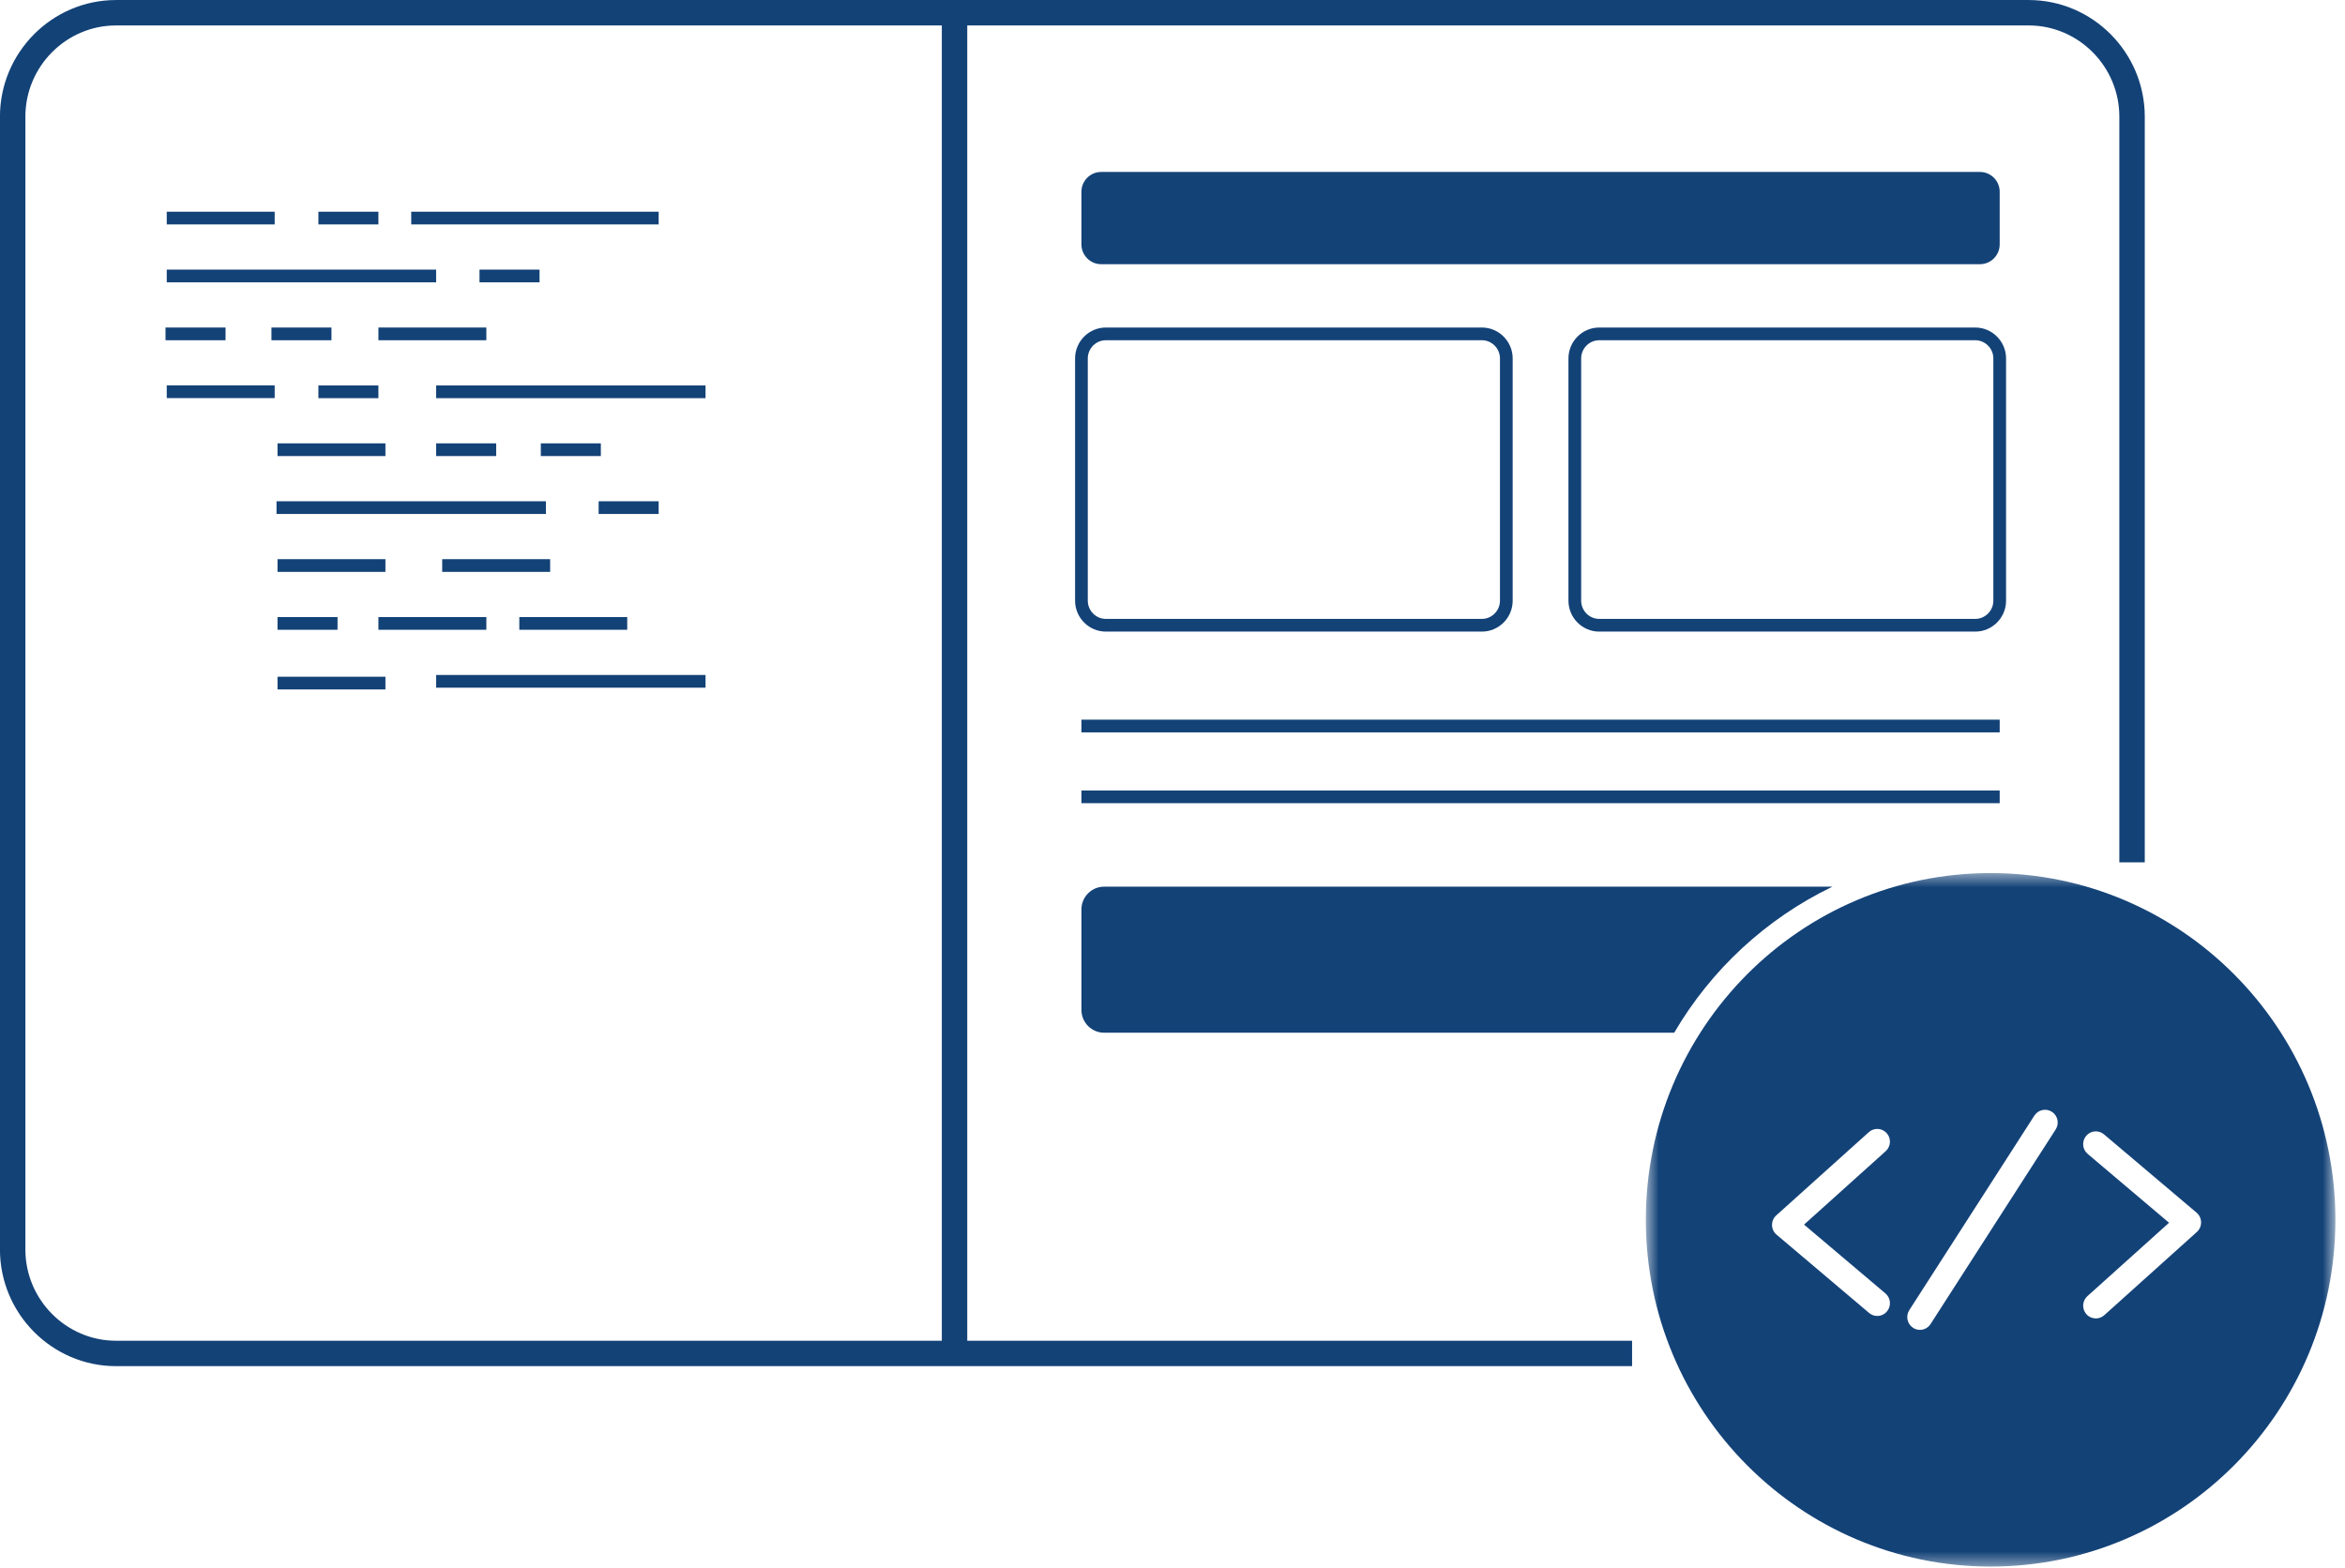 <?xml version="1.0" encoding="UTF-8"?>
<svg width="166px" height="111px" viewBox="0 0 166 111" version="1.1" xmlns="http://www.w3.org/2000/svg" xmlns:xlink="http://www.w3.org/1999/xlink">
    <!-- Generator: Sketch 52.6 (67491) - http://www.bohemiancoding.com/sketch -->
    <title>img_about_tools_frontend_hover</title>
    <desc>Created with Sketch.</desc>
    <defs>
        <polygon id="path-1" points="0.582 0.477 49.394 0.477 49.394 49.58 0.582 49.58"></polygon>
    </defs>
    <g id="Website" stroke="none" stroke-width="1" fill="none" fill-rule="evenodd">
        <g id="Home-Copy-2" transform="translate(-977, -1885)">
            <g id="img_about_tools_frontend_hover" transform="translate(977, 1885)">
                <g id="Group-3" transform="translate(115.925, 61.339)">
                    <mask id="mask-2" fill="white">
                        <use xlink:href="#path-1"></use>
                    </mask>
                    <g id="Clip-2"></g>
                    <path d="M39.589,25.889 L33.036,31.781 C32.865,31.935 32.652,32.011 32.438,32.011 C32.19,32.011 31.944,31.908 31.768,31.709 C31.438,31.337 31.47,30.766 31.84,30.434 L37.62,25.237 L31.858,20.361 C31.479,20.041 31.431,19.47 31.75,19.087 C32.068,18.704 32.636,18.657 33.016,18.979 L39.569,24.523 C39.768,24.693 39.885,24.94 39.888,25.2 C39.892,25.464 39.782,25.713 39.589,25.889 Z M29.595,18.63 L20.739,32.406 C20.567,32.676 20.278,32.82 19.985,32.82 C19.816,32.82 19.649,32.775 19.498,32.676 C19.082,32.403 18.963,31.845 19.231,31.425 L28.087,17.649 C28.358,17.229 28.917,17.113 29.328,17.382 C29.745,17.653 29.863,18.213 29.595,18.63 Z M17.543,30.24 C17.923,30.562 17.972,31.131 17.652,31.512 C17.476,31.725 17.221,31.836 16.965,31.836 C16.76,31.836 16.557,31.767 16.388,31.624 L9.836,26.08 C9.634,25.912 9.518,25.665 9.514,25.403 C9.511,25.141 9.62,24.89 9.814,24.716 L16.367,18.822 C16.733,18.491 17.304,18.522 17.634,18.894 C17.965,19.266 17.932,19.835 17.562,20.169 L11.782,25.368 L17.543,30.24 Z M24.99,0.477 C11.509,0.477 0.582,11.47 0.582,25.027 C0.582,38.588 11.509,49.58 24.99,49.58 C38.468,49.58 49.395,38.588 49.395,25.027 C49.395,11.47 38.468,0.477 24.99,0.477 Z" id="Fill-1" fill="#134277" mask="url(#mask-2)"></path>
                </g>
                <path d="M150.926,61.059 L150.926,58.66 L150.926,8.26 C150.926,4.213 147.634,0.902 143.612,0.902 L8.211,0.902 C4.188,0.902 0.897,4.213 0.897,8.26 L0.897,88.472 C0.897,92.518 4.188,95.829 8.211,95.829 L113.442,95.829 L115.533,95.829" id="Stroke-4" stroke="#134277" stroke-width="1.8"></path>
                <path d="M140.162,18.706 L77.948,18.706 C77.182,18.706 76.553,18.075 76.553,17.304 L76.553,13.577 C76.553,12.804 77.182,12.175 77.948,12.175 L140.162,12.175 C140.929,12.175 141.556,12.804 141.556,13.577 L141.556,17.304 C141.556,18.075 140.929,18.706 140.162,18.706" id="Fill-6" fill="#134277"></path>
                <path d="M129.714,62.781 L78.151,62.781 C77.273,62.781 76.554,63.503 76.554,64.388 L76.554,71.511 C76.554,72.394 77.273,73.119 78.151,73.119 L118.516,73.119 C121.136,68.644 125.035,65.035 129.714,62.781" id="Fill-8" fill="#134277"></path>
                <path d="M104.904,44.27 L78.281,44.27 C77.331,44.27 76.554,43.487 76.554,42.532 L76.554,25.378 C76.554,24.424 77.331,23.64 78.281,23.64 L104.904,23.64 C105.852,23.64 106.631,24.424 106.631,25.378 L106.631,42.532 C106.631,43.487 105.852,44.27 104.904,44.27 Z" id="Stroke-10" stroke="#134277" stroke-width="0.9"></path>
                <path d="M139.829,44.27 L113.206,44.27 C112.256,44.27 111.479,43.487 111.479,42.532 L111.479,25.378 C111.479,24.424 112.256,23.64 113.206,23.64 L139.829,23.64 C140.777,23.64 141.557,24.424 141.557,25.378 L141.557,42.532 C141.557,43.487 140.777,44.27 139.829,44.27 Z" id="Stroke-12" stroke="#134277" stroke-width="0.9"></path>
                <path d="M76.553,51.405 L141.556,51.405" id="Stroke-14" stroke="#134277" stroke-width="0.9"></path>
                <path d="M76.553,56.419 L141.556,56.419" id="Stroke-16" stroke="#134277" stroke-width="0.9"></path>
                <path d="M67.571,0.903 L67.571,95.83" id="Stroke-18" stroke="#134277" stroke-width="1.8"></path>
                <path d="M11.805,15.44 L19.444,15.44" id="Stroke-20" stroke="#134277" stroke-width="0.9"></path>
                <path d="M11.805,27.736 L19.444,27.736" id="Stroke-22" stroke="#134277" stroke-width="0.9"></path>
                <path d="M26.788,23.64 L34.428,23.64" id="Stroke-24" stroke="#134277" stroke-width="0.9"></path>
                <path d="M19.645,40.041 L27.284,40.041" id="Stroke-26" stroke="#134277" stroke-width="0.9"></path>
                <path d="M19.645,48.366 L27.284,48.366" id="Stroke-28" stroke="#134277" stroke-width="0.9"></path>
                <path d="M31.303,40.041 L38.944,40.041" id="Stroke-30" stroke="#134277" stroke-width="0.9"></path>
                <path d="M19.645,31.841 L27.284,31.841" id="Stroke-32" stroke="#134277" stroke-width="0.9"></path>
                <path d="M26.788,44.141 L34.428,44.141" id="Stroke-34" stroke="#134277" stroke-width="0.9"></path>
                <path d="M36.762,44.141 L44.401,44.141" id="Stroke-36" stroke="#134277" stroke-width="0.9"></path>
                <path d="M11.805,19.54 L30.873,19.54" id="Stroke-38" stroke="#134277" stroke-width="0.9"></path>
                <path d="M30.874,48.241 L49.944,48.241" id="Stroke-40" stroke="#134277" stroke-width="0.9"></path>
                <path d="M19.575,35.941 L38.645,35.941" id="Stroke-42" stroke="#134277" stroke-width="0.9"></path>
                <path d="M30.874,27.742 L49.944,27.742" id="Stroke-44" stroke="#134277" stroke-width="0.9"></path>
                <path d="M22.539,15.44 L26.787,15.44" id="Stroke-46" stroke="#134277" stroke-width="0.9"></path>
                <path d="M11.717,23.64 L15.966,23.64" id="Stroke-48" stroke="#134277" stroke-width="0.9"></path>
                <path d="M19.216,23.64 L23.464,23.64" id="Stroke-50" stroke="#134277" stroke-width="0.9"></path>
                <path d="M19.645,44.141 L23.894,44.141" id="Stroke-52" stroke="#134277" stroke-width="0.9"></path>
                <path d="M22.539,27.742 L26.787,27.742" id="Stroke-54" stroke="#134277" stroke-width="0.9"></path>
                <path d="M30.874,31.841 L35.124,31.841" id="Stroke-56" stroke="#134277" stroke-width="0.9"></path>
                <path d="M38.284,31.841 L42.533,31.841" id="Stroke-58" stroke="#134277" stroke-width="0.9"></path>
                <path d="M42.377,35.941 L46.626,35.941" id="Stroke-60" stroke="#134277" stroke-width="0.9"></path>
                <path d="M33.944,19.54 L38.193,19.54" id="Stroke-62" stroke="#134277" stroke-width="0.9"></path>
                <path d="M29.111,15.44 L46.626,15.44" id="Stroke-64" stroke="#134277" stroke-width="0.9"></path>
            </g>
        </g>
    </g>
</svg>